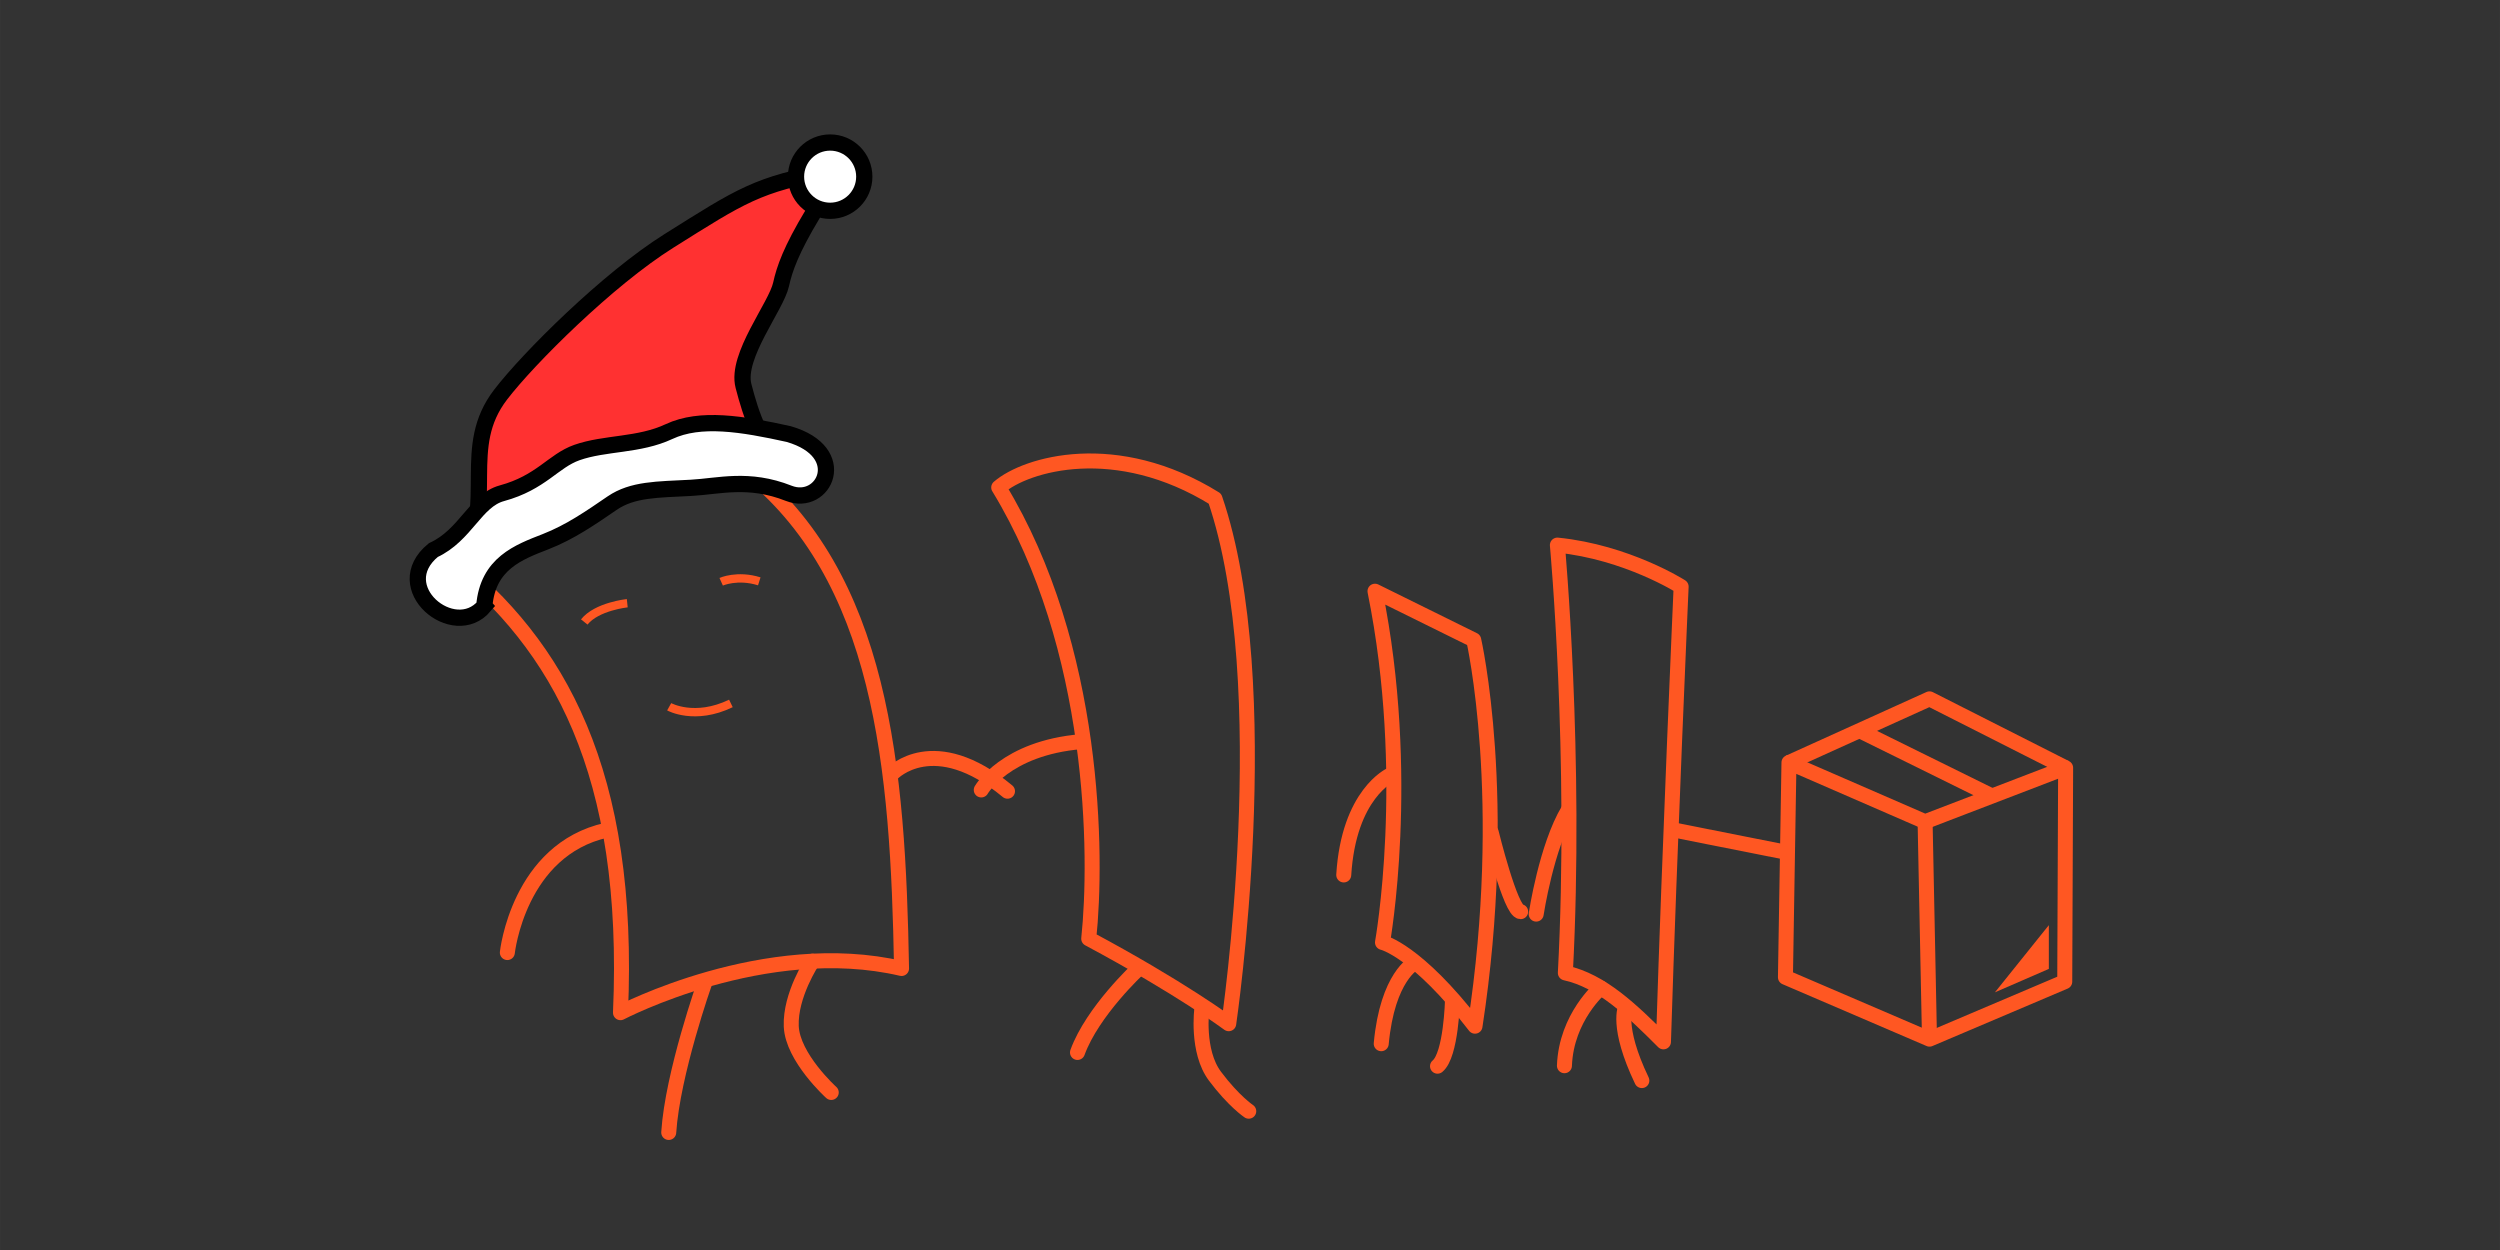<?xml version="1.0" encoding="UTF-8" standalone="no"?>
<!-- Created with Inkscape (http://www.inkscape.org/) -->

<svg
   xmlns:dc="http://purl.org/dc/elements/1.1/"
   xmlns:cc="http://creativecommons.org/ns#"
   xmlns:rdf="http://www.w3.org/1999/02/22-rdf-syntax-ns#"
   xmlns:svg="http://www.w3.org/2000/svg"
   xmlns="http://www.w3.org/2000/svg"
   xmlns:sodipodi="http://sodipodi.sourceforge.net/DTD/sodipodi-0.dtd"
   xmlns:inkscape="http://www.inkscape.org/namespaces/inkscape"
   width="300"
   height="150"
   viewBox="0 0 79.375 39.688"
   version="1.1"
   id="svg8"
   inkscape:version="0.92.2 5c3e80d, 2017-08-06"
   sodipodi:docname="banner-inkspace.svg">
  <rect x="0" y="0" width="79.375" height="39.688" fill="#333333" stroke="none"/>
  <defs
     id="defs2" />
  <sodipodi:namedview
     id="base"
     pagecolor="#ffffff"
     bordercolor="#666666"
     borderopacity="1.0"
     inkscape:pageopacity="0.0"
     inkscape:pageshadow="2"
     inkscape:zoom="1.9841415"
     inkscape:cx="134.97107"
     inkscape:cy="35.451991"
     inkscape:document-units="mm"
     inkscape:current-layer="layer1"
     showgrid="false"
     units="px"
     inkscape:window-width="1920"
     inkscape:window-height="1026"
     inkscape:window-x="0"
     inkscape:window-y="30"
     inkscape:window-maximized="1" />
  <g
     inkscape:label="Layer 1"
     inkscape:groupmode="layer"
     id="layer1"
     transform="translate(0,-257.312)">
    <path
       style="fill:none;stroke:#ff5722;stroke-width:0.476;stroke-linecap:butt;stroke-linejoin:round;stroke-miterlimit:4;stroke-dasharray:none;stroke-opacity:1"
       d="m 14.256,275.04 c 0,0 4.266,-2.694 9.373,-2.862 4.378,3.424 4.883,9.485 4.995,15.884 -4.322,-1.01 -8.924,1.403 -8.924,1.403 0.337,-7.633 -1.964,-11.674 -5.444,-14.424 z"
       id="path4613"
       inkscape:connector-curvature="0"
       sodipodi:nodetypes="ccccc" />
    <path
       style="fill:none;stroke:#ff5722;stroke-width:0.476;stroke-linecap:round;stroke-linejoin:round;stroke-miterlimit:4;stroke-dasharray:none;stroke-opacity:1"
       d="m 16.108,287.556 c 0,0 0.351,-3.269 3.157,-3.887"
       id="path4615"
       inkscape:connector-curvature="0"
       sodipodi:nodetypes="cc" />
    <path
       style="fill:none;stroke:#ff5722;stroke-width:0.476;stroke-linecap:round;stroke-linejoin:round;stroke-miterlimit:4;stroke-dasharray:none;stroke-opacity:1"
       d="m 22.381,288.496 c 0,0 -1.029,2.906 -1.149,4.772"
       id="path4617"
       inkscape:connector-curvature="0"
       sodipodi:nodetypes="cc" />
    <path
       style="fill:none;stroke:#ff5722;stroke-width:0.476;stroke-linecap:round;stroke-linejoin:round;stroke-miterlimit:4;stroke-dasharray:none;stroke-opacity:1"
       d="m 25.797,287.831 c 0,0 -0.714,1.072 -0.675,2.064 0.04,0.992 1.27,2.103 1.27,2.103"
       id="path4619"
       inkscape:connector-curvature="0" />
    <path
       style="fill:none;stroke:#ff5722;stroke-width:0.476;stroke-linecap:round;stroke-linejoin:round;stroke-miterlimit:4;stroke-dasharray:none;stroke-opacity:1"
       d="m 28.335,281.868 c 0,0 1.312,-1.38 3.653,0.565"
       id="path4621"
       inkscape:connector-curvature="0"
       sodipodi:nodetypes="cc" />
    <path
       style="fill:none;stroke:#ff5722;stroke-width:0.476;stroke-linecap:round;stroke-linejoin:round;stroke-miterlimit:4;stroke-dasharray:none;stroke-opacity:1"
       d="m 31.155,282.393 c 0,0 0.761,-1.335 3.182,-1.534"
       id="path4623"
       inkscape:connector-curvature="0"
       sodipodi:nodetypes="cc" />
    <path
       style="fill:none;stroke:#ff5722;stroke-width:0.476;stroke-linecap:butt;stroke-linejoin:round;stroke-miterlimit:4;stroke-dasharray:none;stroke-opacity:1"
       d="m 31.71,272.789 c 3.096,5.08 3.135,11.708 2.857,14.327 2.897,1.548 4.445,2.699 4.445,2.699 0,0 1.587,-10.755 -0.437,-16.669 -3.135,-1.945 -5.993,-1.111 -6.866,-0.357 z"
       id="path4625"
       inkscape:connector-curvature="0"
       sodipodi:nodetypes="ccccc" />
    <path
       style="fill:none;stroke:#ff5722;stroke-width:0.476;stroke-linecap:round;stroke-linejoin:round;stroke-miterlimit:4;stroke-dasharray:none;stroke-opacity:1"
       d="m 36.145,288.069 c 0,0 -1.459,1.349 -1.935,2.659"
       id="path4627"
       inkscape:connector-curvature="0"
       sodipodi:nodetypes="cc" />
    <path
       style="fill:none;stroke:#ff5722;stroke-width:0.476;stroke-linecap:round;stroke-linejoin:round;stroke-miterlimit:4;stroke-dasharray:none;stroke-opacity:1"
       d="m 38.159,289.339 c 0,0 -0.179,1.349 0.417,2.143 0.595,0.794 1.072,1.111 1.072,1.111"
       id="path4629"
       inkscape:connector-curvature="0"
       sodipodi:nodetypes="ccc" />
    <path
       style="fill:none;stroke:#ff5722;stroke-width:0.476;stroke-linecap:butt;stroke-linejoin:round;stroke-miterlimit:4;stroke-dasharray:none;stroke-opacity:1"
       d="m 43.656,276.083 3.135,1.548 c 0,0 1.151,5.04 0.04,12.263 -1.865,-2.421 -2.937,-2.659 -2.937,-2.659 0,0 0.952,-5.278 -0.238,-11.152 z"
       id="path4631"
       inkscape:connector-curvature="0" />
    <path
       style="fill:none;stroke:#ff5722;stroke-width:0.476;stroke-linecap:round;stroke-linejoin:round;stroke-miterlimit:4;stroke-dasharray:none;stroke-opacity:1"
       d="m 44.152,281.917 c 0,0 -1.33,0.595 -1.488,3.175"
       id="path4633"
       inkscape:connector-curvature="0"
       sodipodi:nodetypes="cc" />
    <path
       style="fill:none;stroke:#ff5722;stroke-width:0.476;stroke-linecap:round;stroke-linejoin:round;stroke-miterlimit:4;stroke-dasharray:none;stroke-opacity:1;paint-order:normal"
       d="m 47.347,283.743 c 0,0 0.617,2.514 0.934,2.514"
       id="path4635"
       inkscape:connector-curvature="0"
       sodipodi:nodetypes="cc" />
    <path
       style="fill:none;stroke:#ff5722;stroke-width:0.476;stroke-linecap:round;stroke-linejoin:round;stroke-miterlimit:4;stroke-dasharray:none;stroke-opacity:1"
       d="m 44.914,287.882 c 0,0 -0.861,0.425 -1.06,2.568"
       id="path4637"
       inkscape:connector-curvature="0"
       sodipodi:nodetypes="cc" />
    <path
       style="fill:none;stroke:#ff5722;stroke-width:0.476;stroke-linecap:round;stroke-linejoin:round;stroke-miterlimit:4;stroke-dasharray:none;stroke-opacity:1"
       d="m 46.117,289.061 c 0,0 -0.04,1.746 -0.476,2.103"
       id="path4639"
       inkscape:connector-curvature="0" />
    <path
       style="fill:none;stroke:#ff5722;stroke-width:0.476;stroke-linecap:round;stroke-linejoin:round;stroke-miterlimit:4;stroke-dasharray:none;stroke-opacity:1"
       d="m 48.774,286.335 c 0,0 0.323,-2.147 1.024,-3.311"
       id="path4643"
       inkscape:connector-curvature="0"
       sodipodi:nodetypes="cc" />
    <path
       style="fill:none;stroke:#ff5722;stroke-width:0.476;stroke-linecap:butt;stroke-linejoin:round;stroke-miterlimit:4;stroke-dasharray:none;stroke-opacity:1"
       d="m 49.447,274.619 c 0,0 0.617,6.707 0.253,13.583 1.151,0.253 2.105,1.179 3.115,2.189 0.196,-6.258 0.561,-14.453 0.561,-14.453 0,0 -1.712,-1.094 -3.929,-1.319 z"
       id="path4645"
       inkscape:connector-curvature="0"
       sodipodi:nodetypes="ccccc" />
    <path
       style="fill:none;stroke:#ff5722;stroke-width:0.476;stroke-linecap:round;stroke-linejoin:round;stroke-miterlimit:4;stroke-dasharray:none;stroke-opacity:1"
       d="m 50.822,288.679 c 0,0 -1.094,0.926 -1.151,2.47"
       id="path4647"
       inkscape:connector-curvature="0" />
    <path
       style="fill:none;stroke:#ff5722;stroke-width:0.476;stroke-linecap:round;stroke-linejoin:round;stroke-miterlimit:4;stroke-dasharray:none;stroke-opacity:1"
       d="m 51.615,289.282 c 0,0 -0.315,0.608 0.514,2.339"
       id="path4649"
       inkscape:connector-curvature="0"
       sodipodi:nodetypes="cc" />
    <path
       style="fill:none;stroke:#ff5722;stroke-width:0.476;stroke-linecap:butt;stroke-linejoin:round;stroke-miterlimit:4;stroke-dasharray:none;stroke-opacity:1"
       d="m 52.955,283.627 3.676,0.73"
       id="path4651"
       inkscape:connector-curvature="0"
       sodipodi:nodetypes="cc" />
    <path
       style="fill:none;stroke:#ff5722;stroke-width:0.476;stroke-linecap:butt;stroke-linejoin:round;stroke-miterlimit:4;stroke-dasharray:none;stroke-opacity:1"
       d="m 56.8,281.522 -0.112,6.819 4.574,1.964 4.294,-1.824 0.028,-6.791 -4.462,1.712 z"
       id="path4653"
       inkscape:connector-curvature="0" />
    <path
       style="fill:none;stroke:#ff5722;stroke-width:0.476;stroke-linecap:butt;stroke-linejoin:round;stroke-miterlimit:4;stroke-dasharray:none;stroke-opacity:1"
       d="m 61.122,283.403 0.14,6.904"
       id="path4655"
       inkscape:connector-curvature="0" />
    <path
       style="fill:none;stroke:#ff5722;stroke-width:0.476;stroke-linecap:butt;stroke-linejoin:round;stroke-miterlimit:4;stroke-dasharray:none;stroke-opacity:1"
       d="m 56.8,281.522 4.462,-2.021 4.322,2.189"
       id="path4657"
       inkscape:connector-curvature="0" />
    <path
       style="fill:none;stroke:#ff5722;stroke-width:0.476;stroke-linecap:butt;stroke-linejoin:round;stroke-miterlimit:4;stroke-dasharray:none;stroke-opacity:1"
       d="m 59.045,280.512 4.153,2.049"
       id="path4659"
       inkscape:connector-curvature="0" />
    <path
       style="fill:#ff5722;fill-opacity:1;stroke:none;stroke-width:0.265px;stroke-linecap:butt;stroke-linejoin:miter;stroke-opacity:1"
       d="m 63.339,288.819 1.712,-0.744 v -1.389 z"
       id="path4744"
       inkscape:connector-curvature="0"
       sodipodi:nodetypes="cccc" />
    <path
       style="fill:none;stroke:#ff5722;stroke-width:0.265;stroke-linecap:butt;stroke-linejoin:miter;stroke-miterlimit:4;stroke-dasharray:none;stroke-opacity:1"
       d="m 18.55,277.06 c 0.397,-0.496 1.365,-0.596 1.365,-0.596"
       id="path4748"
       inkscape:connector-curvature="0"
       sodipodi:nodetypes="cc" />
    <path
       style="fill:none;stroke:#ff5722;stroke-width:0.265;stroke-linecap:butt;stroke-linejoin:miter;stroke-miterlimit:4;stroke-dasharray:none;stroke-opacity:1"
       d="m 22.897,275.783 c 0,0 0.515,-0.231 1.21,-0.013"
       id="path4750"
       inkscape:connector-curvature="0"
       sodipodi:nodetypes="cc" />
    <path
       style="fill:none;fill-opacity:1;stroke:#ff5722;stroke-width:0.265;stroke-linecap:butt;stroke-linejoin:miter;stroke-miterlimit:4;stroke-dasharray:none;stroke-opacity:1"
       d="m 21.246,279.752 c 0,0 0.809,0.45 1.96,-0.106"
       id="path915"
       inkscape:connector-curvature="0"
       sodipodi:nodetypes="cc" />
    <path
       style="fill:#ff3131;fill-opacity:1;stroke:#000000;stroke-width:0.516;stroke-linecap:butt;stroke-linejoin:miter;stroke-miterlimit:4;stroke-dasharray:none;stroke-opacity:1"
       d="m 14.698,275.432 c 1.046,-2.279 -0.089,-3.914 1.196,-5.59 0.879,-1.147 3.399,-3.661 5.346,-4.882 2.281,-1.431 2.81,-1.806 5.155,-2.22 -0.446,0.951 -0.079,0.514 -0.599,1.379 -0.681,1.133 -0.889,1.73 -0.997,2.223 -0.154,0.702 -1.44,2.277 -1.193,3.224 0.24,0.918 0.563,1.976 1.491,2.68 -5.229,-1.226 -7.507,0.632 -10.398,3.187 z"
       id="path1169"
       inkscape:connector-curvature="0"
       sodipodi:nodetypes="csscssscc" />
    <path
       style="fill:#ffffff;fill-opacity:1;stroke:#000000;stroke-width:0.516;stroke-linecap:butt;stroke-linejoin:miter;stroke-miterlimit:4;stroke-dasharray:none;stroke-opacity:1"
       d="m 15.377,276.555 c -0.965,1.135 -3.065,-0.591 -1.62,-1.777 1.033,-0.476 1.333,-1.575 2.177,-1.805 1.253,-0.342 1.627,-1.026 2.383,-1.293 0.889,-0.314 1.968,-0.217 2.924,-0.665 0.995,-0.466 2.314,-0.25 3.802,0.079 1.974,0.573 1.119,2.32 0,1.881 -1.277,-0.505 -2.217,-0.221 -3.107,-0.174 -1.07,0.057 -1.851,0.042 -2.5,0.485 -0.671,0.459 -1.331,0.919 -2.113,1.224 -0.853,0.333 -1.836,0.689 -1.947,2.044 z"
       id="path1165"
       inkscape:connector-curvature="0"
       sodipodi:nodetypes="ccsssccsssc" />
    <circle
       style="opacity:1;fill:#ffffff;fill-opacity:1;stroke:#000000;stroke-width:0.516;stroke-linecap:round;stroke-linejoin:round;stroke-miterlimit:4;stroke-dasharray:none;stroke-opacity:1;paint-order:normal"
       id="path1171"
       r="1.084"
       cy="262.921"
       cx="26.357" />
  </g>
</svg>
